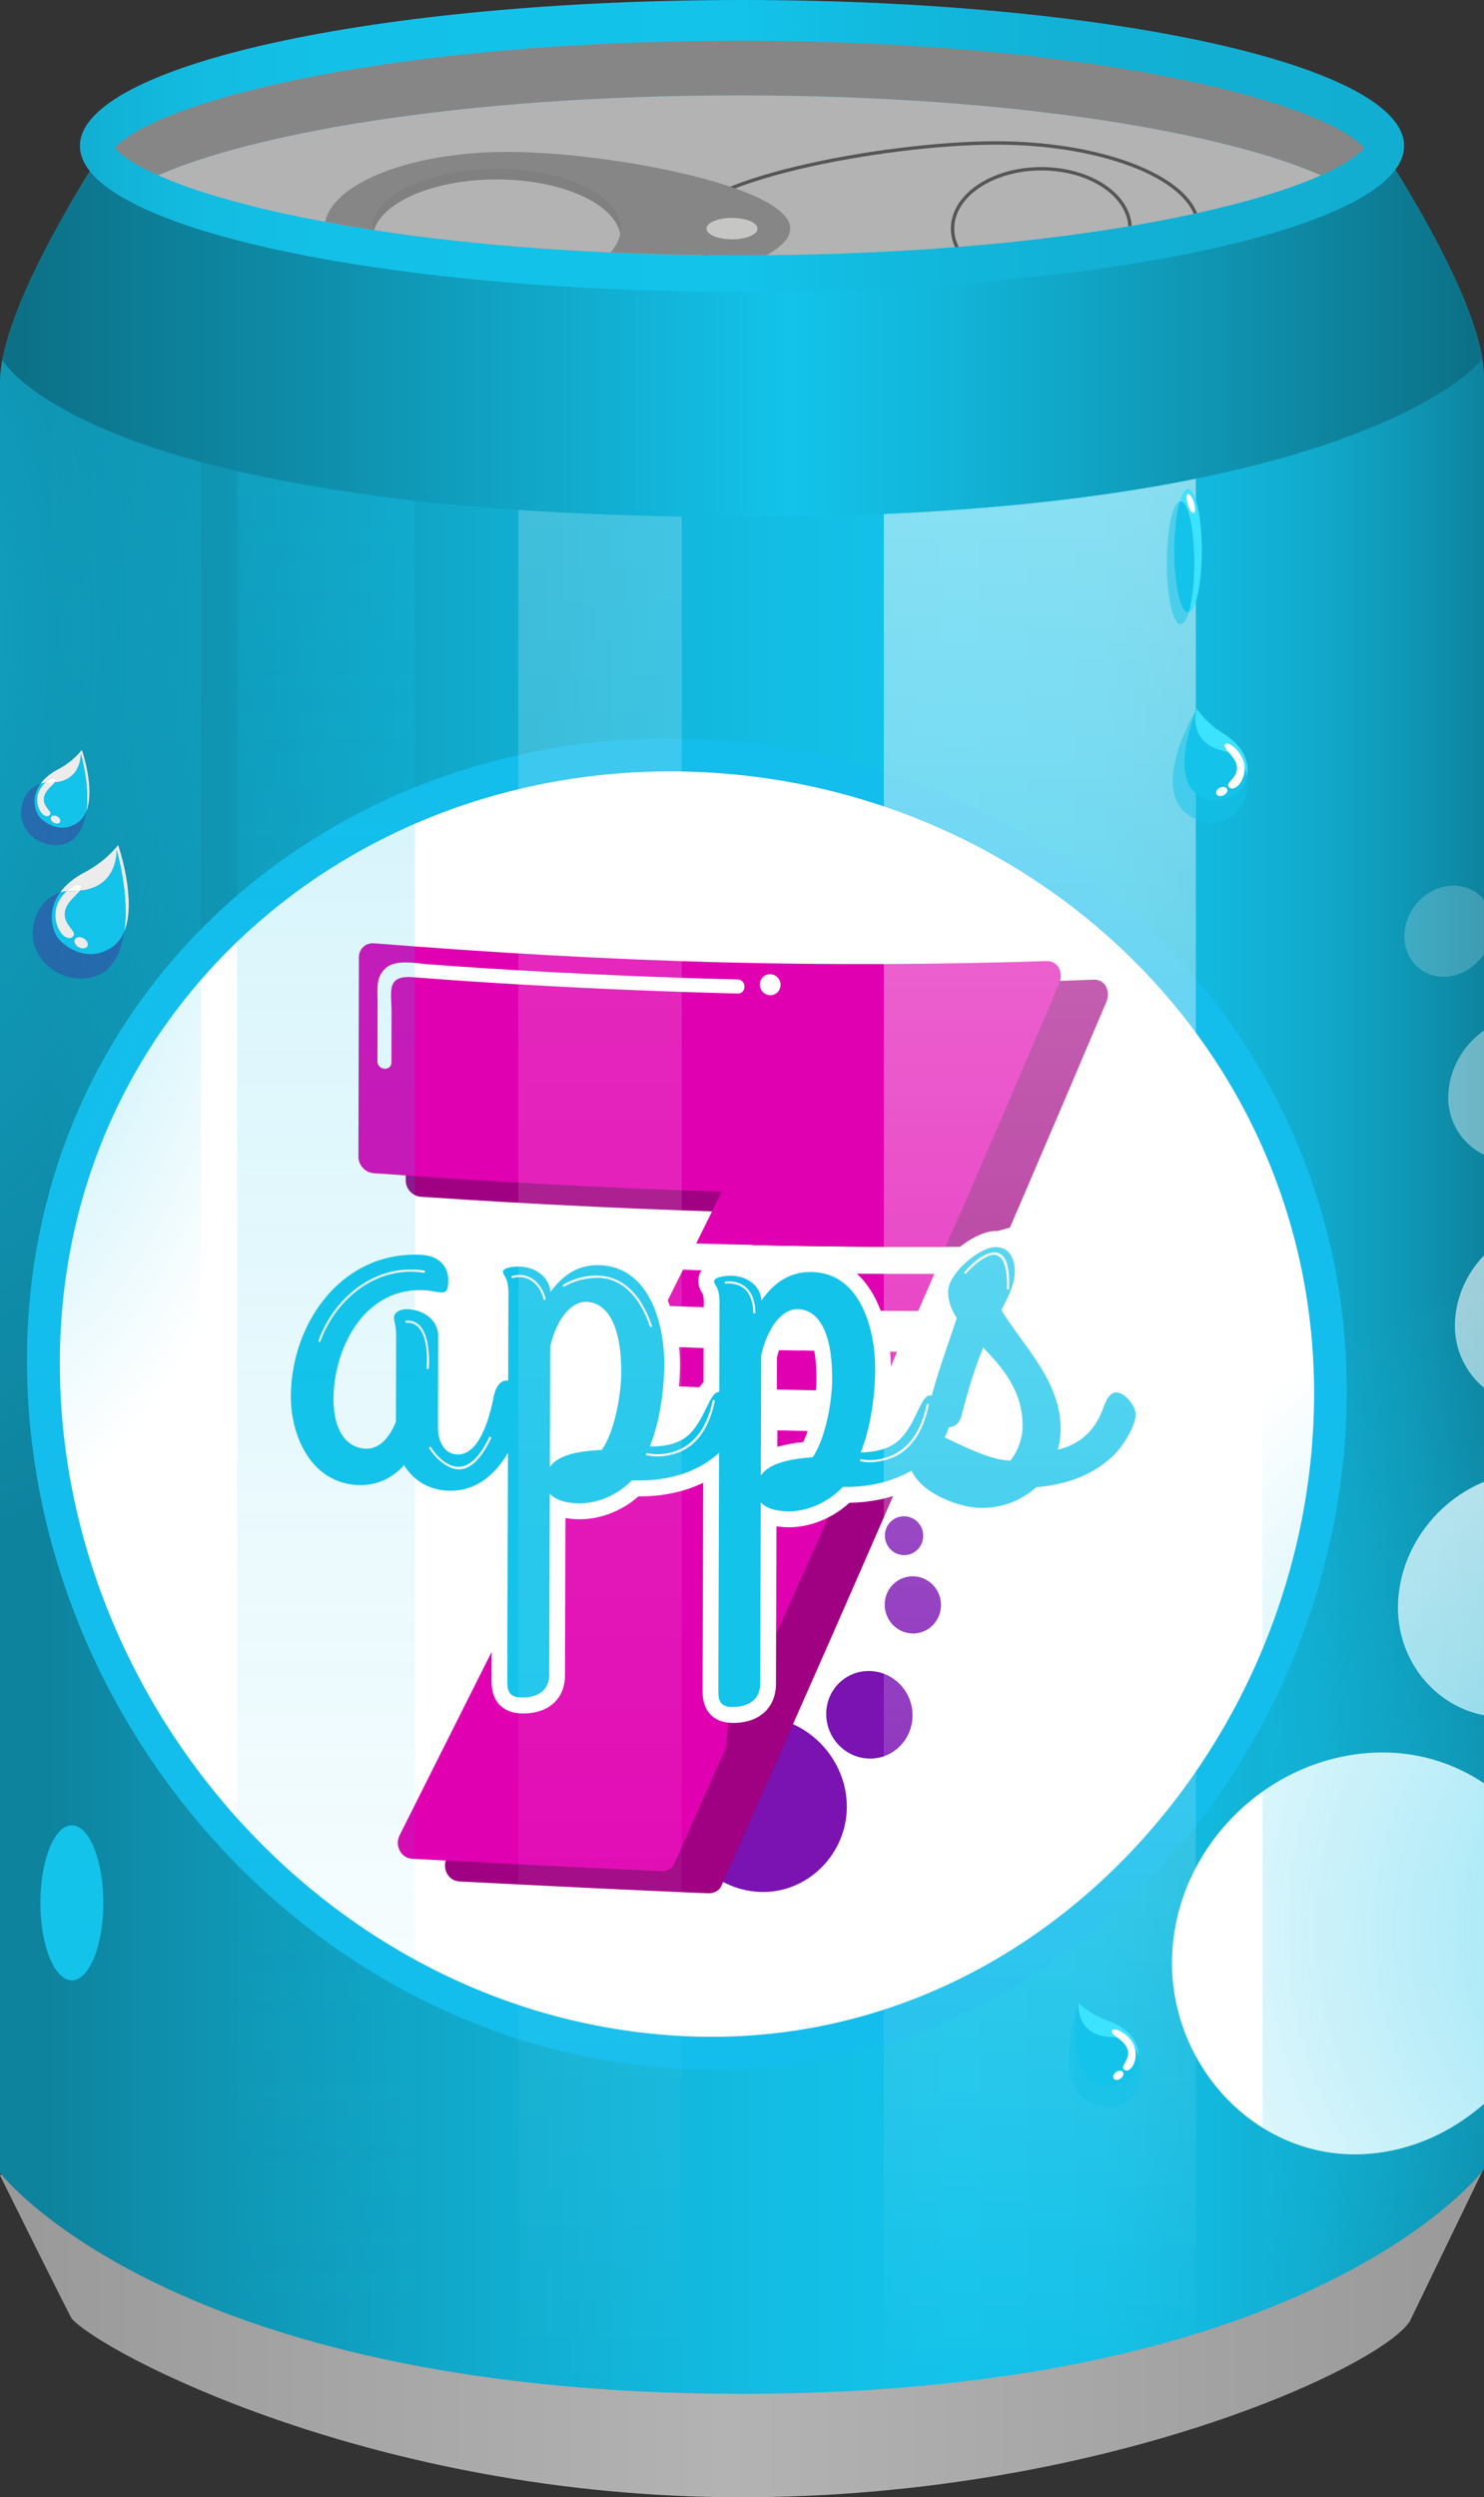 <?xml version="1.0" encoding="utf-8"?>
<!-- Generator: Adobe Illustrator 16.0.0, SVG Export Plug-In . SVG Version: 6.00 Build 0)  -->
<!DOCTYPE svg PUBLIC "-//W3C//DTD SVG 1.1//EN" "http://www.w3.org/Graphics/SVG/1.1/DTD/svg11.dtd">
<svg version="1.1" xmlns="http://www.w3.org/2000/svg" xmlns:xlink="http://www.w3.org/1999/xlink" x="0px" y="0px"
	 width="436.709px" height="734.62px" viewBox="0 0 436.709 734.62" enable-background="new 0 0 436.709 734.62"
	 xml:space="preserve">
<rect x="0" y="0" width="436.709" height="734.62" fill="#333333" stroke="none"/>
<g id="Capa_1">
	<g>
		<g>
			<linearGradient id="SVGID_1_" gradientUnits="userSpaceOnUse" x1="0" y1="671.074" x2="436.709" y2="671.074">
				<stop  offset="0" style="stop-color:#999999"/>
				<stop  offset="0.489" style="stop-color:#B3B3B3"/>
				<stop  offset="1" style="stop-color:#999999"/>
			</linearGradient>
			<path fill="url(#SVGID_1_)" d="M218.359,607.528C38.622,607.528,0,639.933,0,639.933s20.573,41.523,21.157,42.183
				c8.42,9.603,88.158,52.505,196.911,52.505c106.84,0,188.53-38.557,196.819-51.785l21.821-45.076
				C436.709,637.759,377.514,607.528,218.359,607.528z"/>
			<g>
				<defs>
					<path id="XMLID_3_" d="M30.865,43.37c0,0-30.865,46.263-30.865,68.888c0,136.398,0,526.93,0,526.93s49.784,65.02,218.354,65.02
						c169.229,0,218.354-66.076,218.354-66.076s0-390.643,0-527.322c0-23.35-33.038-71.69-33.038-71.69L30.865,43.37z"/>
				</defs>
				<linearGradient id="XMLID_2_" gradientUnits="userSpaceOnUse" x1="0" y1="371.664" x2="436.709" y2="371.664">
					<stop  offset="0.032" style="stop-color:#0E839E"/>
					<stop  offset="0.149" style="stop-color:#0F95B3"/>
					<stop  offset="0.35" style="stop-color:#11AED1"/>
					<stop  offset="0.522" style="stop-color:#13BDE3"/>
					<stop  offset="0.644" style="stop-color:#13C3EA"/>
					<stop  offset="0.74" style="stop-color:#13C0E7"/>
					<stop  offset="0.816" style="stop-color:#12B8DD"/>
					<stop  offset="0.886" style="stop-color:#11AACC"/>
					<stop  offset="0.952" style="stop-color:#0F96B4"/>
					<stop  offset="1" style="stop-color:#0E839E"/>
				</linearGradient>
				<use xlink:href="#XMLID_3_"  overflow="visible" fill="url(#XMLID_2_)"/>
				<clipPath id="XMLID_4_">
					<use xlink:href="#XMLID_3_"  overflow="visible"/>
				</clipPath>
				<g clip-path="url(#XMLID_4_)">
					<g>
						<g>
							<path fill="#FFFFFF" d="M391.517,410.127c-0.325,103.441-82.38,198.477-189.567,193.7
								C96.064,599.108,12.768,505.034,12.77,400.619c0.002-105.539,86.724-181.414,190.202-178.444
								C305.931,225.129,391.847,305.197,391.517,410.127z"/>
							<path fill="#13BDEC" d="M201.941,608.658C93.397,603.79,7.95,507.25,7.934,400.22
								C7.917,291.963,96.904,214.337,202.98,217.344c105.423,2.988,193.666,84.892,193.338,192.399
								C395.995,515.708,311.83,613.586,201.941,608.658z M202.964,227.004c-100.67-2.9-185.34,71.4-185.359,174.012
								C17.586,502.607,98.985,594.422,201.959,599c104.225,4.634,184.436-87.812,184.757-188.507
								C387.041,308.368,303.248,229.903,202.964,227.004z"/>
						</g>
						<g>
							<path fill="#FFFFFF" d="M459.881,568.857c-0.139,31.802-25.094,62.546-57.637,64.776
								c-31.81,2.181-57.423-25.192-57.358-56.267c0.065-31.83,25.883-59.156,57.5-61.668
								C433.727,513.209,460.018,537.365,459.881,568.857z"/>
							<path opacity="0.8" fill="#FFFFFF" d="M481.293,464.304c-0.209,19.591-15.444,38.126-35.114,40.57
								c-19.115,2.375-34.921-13.26-34.795-32.135c0.131-19.552,15.612-36.925,35.012-39.4
								C465.268,430.931,481.496,445.246,481.293,464.304z"/>
							<path opacity="0.6" fill="#FFFFFF" d="M479.809,383.011c-0.214,14.562-11.449,28.021-25.956,30.051
								c-13.976,1.954-25.868-9.386-25.707-23.31c0.168-14.523,11.493-27.443,25.88-29.476
								C467.895,358.317,480.015,369,479.809,383.011z"/>
							<path opacity="0.4" fill="#FFFFFF" d="M467.348,317.398c-0.185,11.629-9.12,22.223-20.663,23.823
								c-11.077,1.536-20.653-7.487-20.503-18.582c0.157-11.59,9.121-21.883,20.608-23.498
								C457.831,297.589,467.524,306.264,467.348,317.398z"/>
							<path opacity="0.2" fill="#FFFFFF" d="M439.291,272.386c-0.012,7.359-5.854,14.051-13.033,14.871
								c-7.181,0.82-12.98-4.531-12.97-11.876c0.011-7.343,5.828-13.915,13.009-14.749
								C433.477,259.798,439.303,265.029,439.291,272.386z"/>
						</g>
						<g>
							<path fill="#7B12B2" d="M249.207,531.508c-0.011,13.874-11.589,25.581-25.553,25.04
								c-14.045-0.544-25.418-12.778-25.419-26.777c-0.001-13.868,11.675-25.296,25.559-24.81
								C237.83,505.452,249.218,517.498,249.207,531.508z"/>
							<path fill="#7B12B2" d="M268.541,504.646c-0.02,7.123-5.725,12.82-12.737,12.679c-7.015-0.142-12.684-6.056-12.663-13.162
								c0.021-7.105,5.724-12.726,12.737-12.601C262.89,491.687,268.561,497.523,268.541,504.646z"/>
							<path fill="#7B12B2" d="M276.915,472.171c-0.014,4.65-3.732,8.398-8.308,8.351c-4.573-0.048-8.273-3.866-8.26-8.509
								c0.014-4.642,3.736-8.353,8.309-8.313C273.23,463.74,276.929,467.521,276.915,472.171z"/>
							<path fill="#7B12B2" d="M271.681,451.801c-0.01,3.163-2.541,5.708-5.653,5.678c-3.111-0.03-5.631-2.62-5.621-5.779
								c0.01-3.155,2.543-5.688,5.654-5.661C269.173,446.064,271.69,448.642,271.681,451.801z"/>
							<g>
								<path fill="#A00082" d="M232.083,451.9c-1.243-0.032-2.377-0.141-3.411-0.308c-9.354-0.951-14.03-1.451-23.387-2.492
									c-9.767-0.36-14.652-0.563-24.424-1.01c-6.526,13.04-13.062,26.076-19.603,39.109c-0.014,4.729-0.02,7.094-0.033,11.823
									c-0.02,7.077-4.647,11.642-11.979,12.112c-4.653,9.268-9.304,18.537-13.951,27.809c-1.277,2.546-2.554,5.095-3.831,7.643
									c-1.444,2.882,0.268,6.698,3.78,6.88c24.384,1.258,48.791,2.48,73.173,3.489c1.406,0.059,3.194-0.688,3.8-2.049
									c10.565-23.747,21.101-47.545,31.587-71.338c6.688-15.175,13.295-30.393,19.944-45.588
									c-6.579-0.059-9.868-0.104-16.446-0.218C244.084,438.958,235.345,451.984,232.083,451.9z"/>
								<path fill="#A00082" d="M123.8,352.047c34.079,2.313,68.25,3.93,102.438,4.805c-0.875,1.775-3.845,7.64-4.722,9.413
									c20.525,0.454,41.038,0.64,61.568,0.519c3.863-3.112,13.938-5.63,14.089-5.626c0.534-1.247,2.754-6.358,3.29-7.607
									c8.407-19.573,16.777-39.171,25.098-58.778c1.302-3.068-0.168-6.734-3.782-6.588c-32.141,1.298-64.525,1.708-96.636,1.126
									c-33.606-0.61-67.393-2.371-101.049-4.772c-0.044-0.003-0.086-0.007-0.129-0.011c-2.404-0.18-4.415,1.688-4.42,4.109
									c-0.044,19.553-0.092,39.106-0.142,58.66C119.397,349.717,121.4,351.884,123.8,352.047z"/>
							</g>
							<g>
								<path fill="#E000B1" d="M234.792,446.14c-1.242-0.03-7.769-0.752-8.802-0.919c0.862,11.717,1.729,23.433,2.595,35.149
									c0.456-1.031,0.912-2.068,1.37-3.101c4.866-10.96,9.825-21.899,14.68-32.876
									C241.415,445.583,238.054,446.218,234.792,446.14z"/>
								<path fill="#E000B1" d="M212.638,426.304c-9.152,4.985-18.387,12.39-29.038,13.571c-5.487,4.854-12.276,4.715-19.243,4.359
									c-0.563-0.028-0.667,4.959-1.186,4.9c-0.604,1.202-1.208,2.402-1.81,3.602c-7.852,15.634-15.706,31.267-23.562,46.898
									c-5.462,10.878-10.923,21.755-16.38,32.635c-1.279,2.55-2.556,5.1-3.833,7.649c-1.444,2.884,0.267,6.703,3.783,6.887
									c24.396,1.276,48.809,2.542,73.195,3.634c1.409,0.063,3.192-0.68,3.795-2.037c5.066-11.39,10.147-22.791,15.216-34.188
									C216.992,485.579,213.519,455.092,212.638,426.304z"/>
								<path fill="none" d="M205.498,380.123c-0.005,1.75-0.008,2.624-0.013,4.374c19.196,0.596,38.384,0.981,57.589,1.132
									c-1.223-4.257-2.957-7.919-5.162-10.908c-18.049-0.169-36.082-0.551-54.123-1.118c0.075,1.686,0.764,2.9,1.155,3.557
									C205.208,377.604,205.504,378.104,205.498,380.123z"/>
								<path fill="#E000B1" d="M197.911,400.621c-0.007,2.377-0.153,4.771-0.366,7.15c7.788,0.3,11.681,0.434,19.467,0.666
									c0.515-0.85,1.098-1.666,1.805-2.356c0.012-3.666,0.018-5.499,0.029-9.165c-8.422-0.238-12.634-0.379-21.06-0.699
									C197.872,397.646,197.916,399.113,197.911,400.621z"/>
								<path fill="#E000B1" d="M311.693,289.333c1.3-3.05-0.172-6.724-3.782-6.608c-32.144,1.029-64.524,1.178-96.618,0.341
									c-33.636-0.877-67.449-2.898-101.124-5.567c-0.044-0.004-0.088-0.008-0.13-0.012c-2.407-0.199-4.421,1.655-4.426,4.081
									c-0.041,19.583-0.085,39.167-0.13,58.751c-0.006,2.426,1.999,4.607,4.401,4.785c34.097,2.516,68.291,4.352,102.504,5.459
									c-1.84,3.716-5.663,11.504-7.505,15.211c24.442,0.753,48.87,1.118,73.324,1.047c2.14-4.931,6.264-14.054,8.4-19.003
									C295.014,328.35,303.383,308.841,311.693,289.333z"/>
								<path fill="#E000B1" d="M251.633,385.543c7.426,0.079,11.139,0.101,18.566,0.103c1.58-3.63,3.162-7.262,4.744-10.899
									c-9.492,0.032-18.983-0.012-28.475-0.133C248.676,377.613,250.411,381.283,251.633,385.543z"/>
								<path fill="#E000B1" d="M240.65,408.999c7.428,0.137,11.141,0.188,18.568,0.253c1.58-3.861,3.162-7.727,4.745-11.595
									c-9.491-0.049-18.982-0.171-28.472-0.36C237.697,400.514,239.431,404.444,240.65,408.999z"/>
								<path fill="#E000B1" d="M215.629,373.976c-5.851-0.168-8.775-0.262-14.628-0.471c-1.745,3.501-3.483,6.998-5.228,10.496
									c0.014,0.044,0.022,0.097,0.035,0.146c8.609,0.332,12.914,0.477,21.52,0.721
									C217.327,384.868,215.703,375.661,215.629,373.976z"/>
								<path fill="#E000B1" d="M214.858,397.343c-0.014,4.411-0.021,6.619-0.034,11.03c10.543,0.325,15.811,0.456,26.352,0.647
									c0.163-1.595,0.254-3.075,0.258-4.334c0.008-2.691-0.136-5.124-0.414-7.262c-10.407-0.18-15.609-0.306-26.018-0.62
									C214.953,396.986,214.903,397.159,214.858,397.343z"/>
								<path fill="#E000B1" d="M228.751,426.319c2.401-0.738,5.204-1.264,8.448-1.598c0.554-1.108,1.053-2.376,1.501-3.725
									c-3.973-0.081-5.96-0.123-9.933-0.223C228.761,422.993,228.758,424.101,228.751,426.319z"/>
							</g>
							<path fill="#FFFFFF" d="M115.188,312.533c0.012-4.944,0.023-9.889,0.034-14.835c0.013-5.793-1.714-10.831,6.119-10.236
								c10.225,0.775,20.473,1.493,30.691,2.086c21.641,1.258,43.398,2.18,65.066,2.726c2.635,0.066,2.644-4.077,0.009-4.142
								c-24.328-0.604-48.742-1.694-73.032-3.216c-5.95-0.373-11.922-0.795-17.888-1.236c-3.98-0.293-9.829-1.621-12.86,1.28
								c-2.8,2.681-2.205,6.12-2.213,9.887c-0.013,5.79-0.025,11.579-0.038,17.367C111.07,314.89,115.181,315.207,115.188,312.533
								L115.188,312.533z"/>
							<path fill="#FFFFFF" d="M229.693,289.722c-0.004,1.706-1.367,3.065-3.051,3.036c-1.683-0.03-3.045-1.437-3.041-3.142
								c0.004-1.705,1.374-3.061,3.057-3.032C228.342,286.612,229.697,288.017,229.693,289.722z"/>
							<path fill="#FFFFFF" d="M229.075,376.608c2.878-1.954,6.411-3.172,9.872-3.489c9.708-0.891,14.698,8.176,16.948,16.413
								c0.117,0.43,0.775,0.252,0.657-0.178c-2.191-7.989-6.576-16.389-15.672-16.961c-4.155-0.262-8.734,1.292-12.146,3.61
								C228.376,376.249,228.713,376.855,229.075,376.608L229.075,376.608z"/>
							<g>
								<path fill="#FFFFFF" d="M328.4,404.897c-5.356,0.18-7.454,5.937-8.143,7.912c-0.813,2.333-1.966,4.28-3.528,5.762
									c-0.461-11.169-5.468-17.806-10.745-24.828c-2.012-2.676-4.081-5.431-6.021-8.594c1.32-2.604,3.292-6.837,3.304-11.065
									c0.021-7.269-4.177-12.058-10.438-11.959c-6.44,0.102-18.436,9.297-18.461,17.905c-0.008,2.804,0.689,5.53,2.122,8.271
									c-0.356,1.05-0.719,2.105-1.081,3.163c-1.769,5.163-3.592,10.473-4.979,15.284c-2.229,1.396-3.46,4.049-4.439,6.095
									c-2.014,4.206-3.316,6.819-5.909,8.271c1.325-5.517,2.02-11.776,2.091-17.741c0.173-14.412-5.865-33.666-23.324-33.88
									c-5.165-0.063-9.808,1.589-13.808,4.998c-2.411-2.316-5.83-3.774-9.696-3.885c-6.058-0.173-9.829,2.179-9.841,6.178
									c-0.005,1.704,0.712,2.9,1.093,3.544c0.242,0.41,0.518,0.872,0.512,2.732c-0.029,9.424-0.043,14.138-0.072,23.561
									c-1.411,1.364-2.315,3.277-3.109,4.906c-2.011,4.123-3.321,6.69-5.913,8.059c1.325-5.455,2.024-11.664,2.093-17.606
									c0.169-14.584-5.919-33.707-23.342-34.473c-5.178-0.228-9.821,1.287-13.824,4.576c-2.416-2.382-5.843-3.938-9.715-4.158
									c-6.068-0.344-9.846,1.907-9.857,5.906c-0.005,1.703,0.708,2.919,1.091,3.573c0.243,0.416,0.521,0.887,0.515,2.747
									c-0.025,8.973-0.039,13.46-0.064,22.432c-1.854,1.199-3.431,3.442-4.149,7.015c-2.725,13.552-6.23,13.58-6.373,13.571
									c-0.074-0.005-0.112-0.018-0.12-0.008c-0.229-0.191-0.757-1.266-0.753-2.895c0.03-10.817,0.045-16.228,0.075-27.045
									c0.009-3.19-1.261-6.094-3.406-8.326c2.547,0.043,6.358-1.065,6.378-8.039c0.019-6.702-5.071-11.894-12.096-12.364
									c-26.197-1.755-43.397,21.451-43.53,45.82c-0.079,14.384,7.99,30.182,23.97,31.219c5.023,0.326,9.666-0.98,13.653-3.806
									c3.427,3.229,7.896,5.159,12.848,5.454c4.924,0.293,9.433-0.937,13.395-3.605c-0.053,18.298-0.106,36.597-0.155,54.895
									c-0.022,8.22,5.829,9.42,8.345,9.552c8.042,0.42,13.25-3.989,13.271-11.207c0.046-15.421,0.091-30.842,0.137-46.263
									c0.953,0.176,2,0.298,3.149,0.354c6.428,0.317,13.283-2.228,18.344-6.713c7.076,0.052,13.572-1.332,19.05-4.001
									c-0.065,20.401-0.123,40.803-0.187,61.204c-0.024,8.222,5.822,9.331,8.337,9.422c8.031,0.289,13.233-4.229,13.255-11.462
									c0.046-15.452,0.09-30.905,0.14-46.357c0.953,0.153,1.999,0.253,3.146,0.282c6.419,0.165,13.273-2.561,18.332-7.196
									c6.144-0.11,11.746-1.267,16.73-3.444c0.413,0.48,0.853,0.955,1.318,1.41c4.159,4.061,13.162,8.276,21,8.244
									c6.615-0.027,12.711-2.184,17.73-6.242c9.134-0.982,16.694-4.075,22.909-9.43c4.427-3.814,9.19-11.538,9.205-16.739
									C338.871,411.39,334.188,404.703,328.4,404.897z M234.734,389.8c3.439,0.068,5.559,6.165,5.528,15.928
									c-0.015,4.894-1.376,13.401-3.909,18.477c-2.994,0.31-5.578,0.795-7.792,1.478c0.033-10.555,0.049-15.832,0.081-26.388
									C230.165,393.044,233.126,389.768,234.734,389.8z M296.3,419.601c-0.005,1.819-0.539,3.623-1.248,5.07
									c-2.716-0.564-6.172-1.963-9.369-3.408c0.776-1.023,1.367-2.261,1.734-3.649c1.279-4.836,2.382-8.675,3.557-12.24
									C294.093,409.429,296.316,413.906,296.3,419.601z M172.647,387.638c3.444,0.167,5.564,6.311,5.535,16.045
									c-0.015,4.88-1.375,13.326-3.912,18.322c-2.996,0.23-5.584,0.647-7.801,1.273c0.032-10.534,0.047-15.8,0.079-26.334
									C168.069,390.747,171.039,387.56,172.647,387.638z M111.868,416.968c-0.822,1.813-2.427,4.623-4.473,4.486
									c-4.173-0.278-4.609-6.45-4.603-9.092c0.028-11.582,3.81-18.969,8.686-23.253c0.043,0.225,0.089,0.436,0.131,0.63
									c0.156,0.718,0.324,1.463,0.321,2.877C111.906,402.355,111.893,407.229,111.868,416.968z"/>
								<path fill="#13C3EA" d="M328.387,409.631c-1.462,0.048-2.646,1.433-3.746,4.592c-1.837,5.277-5.713,10.44-13.344,12.242
									c0.493-1.826,0.825-3.985,0.829-5.965c0.026-14.099-10.464-23.862-17.414-35.038c0.164-0.994,3.906-6.499,3.92-11.287
									c0.013-4.457-1.923-7.388-5.814-7.329c-4.378,0.066-13.799,7.562-13.815,13.164c-0.008,2.8,0.955,5.269,2.567,7.729
									c-2.6,7.737-5.58,15.97-7.371,22.78c-0.104-0.013-0.206-0.031-0.312-0.031c-1.457-0.001-2.262,1.347-3.74,4.44
									c-3.68,7.697-6.197,12.008-16.892,12.355c2.447-5.883,4.167-14.837,4.287-23.949c0.154-11.701-4.029-28.889-18.71-29.149
									c-6.798-0.12-11.354,3.556-14.771,8.389c-0.151-3.776-3.544-7.136-8.731-7.285c-2.267-0.065-5.186,0.5-5.189,1.647
									c-0.004,1.146,1.615,1.524,1.601,6.276c-0.032,10.493-0.047,15.737-0.08,26.23c-1.357,0.056-2.159,1.37-3.581,4.287
									c-3.679,7.546-6.195,11.762-16.896,11.807c2.449-5.792,4.173-14.655,4.29-23.734c0.152-11.86-4.112-28.901-18.724-29.618
									c-6.796-0.334-11.369,3.207-14.792,7.938c-0.15-3.775-3.549-7.223-8.745-7.517c-2.273-0.129-5.198,0.354-5.202,1.502
									c-0.003,1.146,1.621,1.566,1.607,6.315c-0.03,10.294-0.046,15.44-0.076,25.734c-0.109-0.017-0.215-0.036-0.323-0.042
									c-1.624-0.092-3.233,1.313-3.911,4.688c-1.424,7.083-4.436,17.44-10.934,17.051c-3.9-0.233-5.515-4.267-5.505-7.873
									c0.03-10.821,0.045-16.231,0.074-27.053c0.011-3.934-3.393-7.432-8.762-7.793c-2.277-0.153-4.231,0.86-4.235,2.502
									c-0.003,1.149,0.645,2.181,0.637,5.301c-0.026,10.109-0.039,15.16-0.065,25.27c-1.801,4.479-4.741,8.231-9.133,7.94
									c-5.694-0.377-9.163-5.657-9.244-14.109c-0.148-15.552,9.224-33.574,26.937-32.482c1.621,0.1,3.252,0.541,4.713,0.636
									c1.625,0.105,2.118-0.849,2.125-3.633c0.012-4.263-3.074-7.088-7.463-7.381c-23.542-1.573-38.737,19.755-38.858,41.471
									c-0.065,11.781,5.921,25.344,19.321,26.184c6.168,0.387,10.746-2.265,14.007-5.831c2.43,4.092,6.809,7.152,12.496,7.493
									c8.495,0.509,14.233-4.623,18.061-11.109c-0.064,22.444-0.13,44.888-0.193,67.332c-0.007,2.459,0.475,4.451,3.718,4.621
									c3.246,0.17,8.602-0.704,8.619-6.759c0.05-17.732,0.104-35.466,0.157-53.198c1.294,1.539,3.885,2.651,7.781,2.844
									c5.677,0.28,12.009-2.208,16.399-6.765c12.051,0.527,20.516-3.317,25.645-8.118c-0.077,23.409-0.148,46.817-0.216,70.227
									c-0.007,2.461,0.475,4.444,3.718,4.561c3.238,0.115,8.59-0.857,8.607-6.922c0.051-17.762,0.106-35.523,0.16-53.285
									c1.293,1.512,3.883,2.571,7.771,2.67c5.672,0.144,11.998-2.511,16.389-7.201c8.454,0.144,15.137-1.85,20.147-4.766
									c0.698,1.338,1.673,2.703,3.034,4.033c3.217,3.143,10.998,6.951,17.81,6.92c6.647-0.03,12.006-2.567,15.912-6.096
									c10.061-0.811,16.776-4.128,21.77-8.423c3.739-3.217,7.493-9.688,7.503-13.003
									C334.218,413.735,331.146,409.54,328.387,409.631z M177.071,426.547c-7.462,0.304-12.983,1.656-15.268,4.976
									c0.038-11.785,0.07-23.571,0.105-35.356c1.809-7.928,6.048-13.434,10.752-13.205c5.516,0.268,10.202,5.873,10.156,20.933
									C182.799,409.951,180.98,421,177.071,426.547z M239.151,428.685c-7.455,0.501-12.973,1.992-15.252,5.371
									c0.041-11.805,0.073-23.61,0.111-35.415c1.808-7.988,6.036-13.622,10.737-13.53c5.509,0.108,10.191,5.588,10.145,20.695
									C244.874,411.883,243.06,423.02,239.151,428.685z M297.338,429.655c-5.317,0.059-13.461-3.995-19.363-6.822
									c0.533-1.006,0.945-2.006,1.228-2.961c1.622-0.061,3.106-1.065,3.741-3.465c2.089-7.895,3.771-13.537,6.385-19.995
									c5.656,5.885,11.638,12.726,11.607,23.128C300.924,423.668,299.128,427.492,297.338,429.655z"/>
								<path fill="#FFFFFF" d="M124.771,373.76c-14.16-2.231-26.407,7.786-31.054,20.582c-0.138,0.38,0.474,0.589,0.609,0.214
									c4.575-12.63,16.659-22.319,30.442-20.156C125.171,374.462,125.172,373.827,124.771,373.76L124.771,373.76z"/>
								<path fill="#FFFFFF" d="M119.583,389.126c6.231-0.402,6.256,9.564,5.973,13.308c-0.031,0.407,0.6,0.443,0.628,0.039
									c0.286-4.038,0.074-14.417-6.6-13.984C119.184,388.515,119.178,389.153,119.583,389.126L119.583,389.126z"/>
								<path fill="#FFFFFF" d="M150.904,375.959c4.433-1.263,7.975,1.849,9.043,6.184c0.1,0.404,0.708,0.267,0.609-0.136
									c-1.15-4.655-5.033-8.029-9.817-6.668C150.353,375.449,150.516,376.07,150.904,375.959L150.904,375.959z"/>
								<path fill="#FFFFFF" d="M126.35,426.084c1.487,2.396,3.683,4.548,6.265,5.632c5.856,2.459,9.872-4.388,11.873-8.562
									c0.172-0.358-0.371-0.715-0.545-0.354c-2.208,4.581-6.213,11.103-12.275,7.777c-1.912-1.05-3.619-2.918-4.772-4.779
									C126.676,425.442,126.127,425.725,126.35,426.084L126.35,426.084z"/>
								<path fill="#FFFFFF" d="M166.054,378.473c2.711-1.604,6.005-2.46,9.184-2.577c8.462-0.313,13.502,6.854,15.991,14.245
									c0.131,0.39,0.739,0.251,0.606-0.144c-2.462-7.274-7.025-14.036-15.163-14.709c-3.712-0.307-7.796,0.767-10.934,2.621
									C165.395,378.112,165.709,378.677,166.054,378.473L166.054,378.473z"/>
								<path fill="#FFFFFF" d="M213.668,377.613c1.173-0.171,2.441,0.046,3.559,0.442c3.348,1.187,4.371,4.8,4.454,8.011
									c0.011,0.408,0.641,0.424,0.63,0.015c-0.086-3.299-1.056-6.711-4.197-8.326c-1.375-0.708-3.102-0.979-4.61-0.762
									C213.104,377.051,213.271,377.671,213.668,377.613L213.668,377.613z"/>
								<path fill="#FFFFFF" d="M284.295,374.616c1.57-1.785,3.421-3.42,5.469-4.611c6.211-3.614,6.719,4.767,6.561,9.06
									c-0.016,0.412,0.615,0.4,0.63-0.011c0.128-3.666,0.167-11.88-5.538-10.448c-2.91,0.73-5.615,3.348-7.563,5.563
									C283.58,374.479,284.022,374.927,284.295,374.616L284.295,374.616z"/>
								<path fill="#FFFFFF" d="M190.34,428.103c2.987,0.667,6.24,0.263,9.039-0.73c6.451-2.29,9.637-8.689,10.955-15.127
									c0.081-0.396-0.524-0.586-0.607-0.188c-1.388,6.679-4.673,12.835-11.4,14.994c-2.403,0.771-5.291,1.003-7.818,0.442
									C190.11,427.406,189.938,428.013,190.34,428.103L190.34,428.103z"/>
								<path fill="#FFFFFF" d="M253.303,429.897c2.987,0.584,6.245,0.083,9.042-0.998c6.448-2.492,9.635-9.02,10.952-15.53
									c0.081-0.401-0.525-0.572-0.607-0.169c-1.37,6.778-4.673,13.042-11.398,15.409c-2.403,0.846-5.291,1.164-7.816,0.672
									C253.079,429.204,252.905,429.819,253.303,429.897L253.303,429.897z"/>
							</g>
						</g>
					</g>
				</g>
				<linearGradient id="SVGID_2_" gradientUnits="userSpaceOnUse" x1="305.998" y1="702.749" x2="305.998" y2="140.8">
					<stop  offset="0" style="stop-color:#FFFFFF;stop-opacity:0"/>
					<stop  offset="0.853" style="stop-color:#FFFFFF;stop-opacity:0.853"/>
					<stop  offset="1" style="stop-color:#FFFFFF"/>
				</linearGradient>
				<path opacity="0.5" clip-path="url(#XMLID_4_)" fill="url(#SVGID_2_)" d="M351.91,686.532V140.799
					c-23.848,4.839-53.988,8.712-91.825,10.382v551.567C297.529,700.088,327.771,693.986,351.91,686.532z"/>
				<g opacity="0.5" clip-path="url(#XMLID_4_)">
					
						<radialGradient id="SVGID_3_" cx="-30.438" cy="185.714" r="134.386" gradientTransform="matrix(1 0 0 2.054 0 -195.744)" gradientUnits="userSpaceOnUse">
						<stop  offset="0" style="stop-color:#13C3EA"/>
						<stop  offset="1" style="stop-color:#13C3EA;stop-opacity:0"/>
					</radialGradient>
					<path fill="url(#SVGID_3_)" d="M59.125,135.875c-43.777-11.866-56.388-26.484-58.4-30.035C0.302,108.113,0,110.296,0,112.258
						c0,136.398,0,526.93,0,526.93s15.664,20.438,59.125,38.399V135.875z"/>
					<radialGradient id="SVGID_4_" cx="503.126" cy="567.624" r="204.29" gradientUnits="userSpaceOnUse">
						<stop  offset="0" style="stop-color:#13C3EA"/>
						<stop  offset="0.993" style="stop-color:#13C3EA;stop-opacity:0.007"/>
						<stop  offset="1" style="stop-color:#13C3EA;stop-opacity:0"/>
					</radialGradient>
					<path fill="url(#SVGID_4_)" d="M436.216,105.558c-1.876,2.731-17.313,18.32-64.673,30.714V679.69
						c48.199-18.803,65.166-41.559,65.166-41.559s0-390.643,0-527.322C436.709,109.18,436.513,107.409,436.216,105.558z"/>
				</g>
			</g>
			<g>
				<linearGradient id="SVGID_5_" gradientUnits="userSpaceOnUse" x1="0.684" y1="97.728" x2="436.231" y2="97.728">
					<stop  offset="0" style="stop-color:#0C6F85"/>
					<stop  offset="0.195" style="stop-color:#0E8BA7"/>
					<stop  offset="0.531" style="stop-color:#13C3EA"/>
					<stop  offset="0.631" style="stop-color:#12B6DA"/>
					<stop  offset="0.826" style="stop-color:#0F93B0"/>
					<stop  offset="1" style="stop-color:#0C6F85"/>
				</linearGradient>
				<path fill="url(#SVGID_5_)" d="M218.354,152.087c172.539,0,214.772-41.987,217.877-46.549
					c-3.154-19.376-21.475-49.336-29.16-61.257l-1.228-0.911H30.865c0,0-25.664,38.471-30.181,62.404
					C4.004,111.78,39.406,152.087,218.354,152.087z"/>
			</g>
			<linearGradient id="SVGID_6_" gradientUnits="userSpaceOnUse" x1="23.521" y1="42.92" x2="413.188" y2="42.92">
				<stop  offset="0" style="stop-color:#12AED1"/>
				<stop  offset="0.02" style="stop-color:#12B2D6"/>
				<stop  offset="0.096" style="stop-color:#13BCE1"/>
				<stop  offset="0.203" style="stop-color:#13C1E8"/>
				<stop  offset="0.5" style="stop-color:#13C3EA"/>
				<stop  offset="0.619" style="stop-color:#12B8DD"/>
				<stop  offset="0.779" style="stop-color:#12B0D4"/>
				<stop  offset="1" style="stop-color:#12AED1"/>
			</linearGradient>
			<path fill="url(#SVGID_6_)" d="M413.188,42.917c0,23.702-87.232,42.922-194.833,42.922c-107.6,0-194.833-19.22-194.833-42.922
				C23.521,19.22,110.754,0,218.354,0C325.955,0,413.188,19.22,413.188,42.917z"/>
			<path fill="#868686" d="M388.721,51.584c6.152-2.731,10.463-5.463,12.777-8.043c-12.284-13.662-80.091-31.564-183.873-31.564
				c-103.777,0-171.584,17.902-183.873,31.564c2.324,2.581,6.63,5.312,12.782,8.043c26.408-11.735,86.916-23.516,171.091-23.516
				C301.81,28.068,362.313,39.849,388.721,51.584z"/>
			<path fill="#B3B3B3" d="M388.721,51.584c-26.408-11.735-86.911-23.516-171.096-23.516c-84.175,0-144.683,11.781-171.091,23.516
				C72.942,63.33,133.45,75.105,217.625,75.105C301.81,75.105,362.313,63.33,388.721,51.584z"/>
			<path fill="#13C3EA" d="M30.402,559.757c0,12.605-4.145,22.807-9.255,22.807c-5.121,0-9.266-10.201-9.266-22.807
				c0-12.596,4.145-22.807,9.266-22.807C26.258,536.95,30.402,547.161,30.402,559.757z"/>
			<g>
				<defs>
					<path id="SVGID_7_" d="M388.721,51.584c-26.408-11.735-86.911-23.516-171.096-23.516c-84.175,0-144.683,11.781-171.091,23.516
						C72.942,63.33,133.45,75.105,217.625,75.105C301.81,75.105,362.313,63.33,388.721,51.584z"/>
				</defs>
				<clipPath id="SVGID_8_">
					<use xlink:href="#SVGID_7_"  overflow="visible"/>
				</clipPath>
				<g clip-path="url(#SVGID_8_)">
					<path fill="none" stroke="#565656" stroke-miterlimit="10" d="M293.107,91.997c-32.877,0-92.122-11.177-92.122-24.975
						c0-13.788,59.245-24.97,92.122-24.97c32.878,0,59.527,11.182,59.527,24.97C352.635,80.82,325.985,91.997,293.107,91.997z"/>
					<path fill="#868686" d="M149.295,44.678c29.713,0,83.269,10.106,83.269,22.576c0,12.465-53.556,22.575-83.269,22.575
						c-29.718,0-53.813-10.11-53.813-22.575C95.482,54.784,119.577,44.678,149.295,44.678z"/>
					<g>
						<path fill="#808080" d="M146.137,52.792c19.074,0,34.718,7.047,36.368,16.036c0.101-0.523,0.171-1.046,0.171-1.574
							c0-9.729-16.358-17.611-36.539-17.611c-20.181,0-36.54,7.882-36.54,17.611c0,0.528,0.071,1.051,0.171,1.574
							C111.423,59.839,127.062,52.792,146.137,52.792z"/>
						<path fill="#B3B3B3" d="M146.137,84.859c19.074,0,34.718-7.047,36.368-16.031c-1.65-8.989-17.293-16.036-36.368-16.036
							c-19.075,0-34.713,7.047-36.368,16.036C111.423,77.812,127.062,84.859,146.137,84.859z"/>
					</g>
					<path fill="none" stroke="#565656" stroke-miterlimit="10" d="M306.448,49.643c14.426,0,26.116,7.882,26.116,17.611
						c0,9.723-11.69,17.605-26.116,17.605c-14.427,0-26.127-7.882-26.127-17.605C280.321,57.525,292.021,49.643,306.448,49.643z"/>
					<path fill="#C6C6C5" d="M215.412,64.1c4.145,0,7.515,1.408,7.515,3.154c0,1.74-3.37,3.149-7.515,3.149
						c-4.155,0-7.516-1.409-7.516-3.149C207.896,65.508,211.257,64.1,215.412,64.1z"/>
				</g>
			</g>
			<g>
				<g>
					<path opacity="0.5" fill="#13C3EA" d="M365.652,231.624c-1.423,2.128-7.882,6.509-13.808,1.73
						c-7.655-6.172,0.327-24.869,0.327-24.869s-15.281,25.105-0.921,32.173c9.11,4.482,15.03-2.757,15.645-7.928
						c0.12-0.996,0.286-2.59,0.05-4.306C366.684,229.692,366.206,230.794,365.652,231.624z"/>
					<path fill="#3BE3FF" d="M359.868,220.895c0.689,0.171,1.308,0.382,1.876,0.624c-0.9-1.021-1.645-1.826-1.298-2.46
						c0.8-1.499,5.201,2.148,5.75,5.85c0.05,0.342,0.07,0.679,0.08,1.011c0.348,0.83,0.554,1.68,0.669,2.505
						c0.739-3.622-0.393-8.632-7.188-12.817c-4.985-3.068-7.586-7.123-7.586-7.123S349.018,218.204,359.868,220.895z"/>
					<path fill="#13C3EA" d="M351.845,233.354c5.926,4.778,12.385,0.397,13.808-1.73c0.554-0.83,1.031-1.932,1.293-3.199
						c-0.115-0.825-0.321-1.675-0.669-2.505c0.08,4.094-3.018,7.027-4.486,5.749c-1.59-1.378,2.328-2.5,2.213-5.83
						c-0.061-1.766-1.253-3.179-2.259-4.321c-0.568-0.242-1.187-0.453-1.876-0.624c-10.851-2.691-7.696-12.409-7.696-12.409
						S344.189,227.183,351.845,233.354z"/>
					<path fill="#FFFFFF" d="M366.196,224.909c-0.549-3.702-4.95-7.349-5.75-5.85c-0.347,0.634,0.397,1.438,1.298,2.46
						c2.444,1.036,3.803,2.666,4.532,4.401C366.267,225.588,366.246,225.251,366.196,224.909z"/>
					<path fill="#FFFFFF" d="M361.744,221.519c1.006,1.142,2.198,2.555,2.259,4.321c0.115,3.33-3.803,4.452-2.213,5.83
						c1.469,1.278,4.566-1.655,4.486-5.749C365.547,224.185,364.188,222.555,361.744,221.519z"/>
				</g>
				<path fill="#FFFFFF" d="M361.11,232.102c0.287,0.619-0.186,1.449-1.051,1.856c-0.871,0.402-1.812,0.231-2.098-0.382
					c-0.287-0.619,0.181-1.449,1.056-1.851C359.888,231.317,360.823,231.483,361.11,232.102z"/>
			</g>
			<g>
				<g>
					<path opacity="0.5" fill="#13C3EA" d="M334.557,608.142c-0.905,2.273-6.071,7.646-12.556,4.356
						c-8.38-4.245-4.638-23.29-4.638-23.29s-9.291,26.484,5.533,30.231c9.401,2.384,13.496-5.559,13.043-10.513
						c-0.085-0.946-0.246-2.475-0.81-4.029C335.14,606.135,334.908,607.257,334.557,608.142z"/>
					<path fill="#3BE3FF" d="M327.021,599.269c0.679,0.02,1.298,0.101,1.876,0.211c-1.041-0.774-1.896-1.378-1.7-2.042
						c0.452-1.55,5.286,0.976,6.534,4.326c0.115,0.312,0.201,0.624,0.271,0.931c0.493,0.704,0.86,1.453,1.127,2.203
						c-0.035-3.526-2.078-7.983-9.266-10.538c-5.262-1.876-8.501-5.151-8.501-5.151S316.347,598.906,327.021,599.269z"/>
					<path fill="#13C3EA" d="M322.001,612.498c6.484,3.29,11.65-2.083,12.556-4.356c0.352-0.885,0.583-2.007,0.573-3.244
						c-0.267-0.75-0.634-1.499-1.127-2.203c0.896,3.803-1.418,7.158-3.048,6.262c-1.761-0.976,1.685-2.807,0.915-5.895
						c-0.407-1.63-1.806-2.711-2.973-3.582c-0.578-0.11-1.197-0.191-1.876-0.211c-10.675-0.362-9.658-10.061-9.658-10.061
						S313.621,608.253,322.001,612.498z"/>
					<path fill="#FFFFFF" d="M333.731,601.764c-1.248-3.351-6.082-5.876-6.534-4.326c-0.196,0.664,0.659,1.268,1.7,2.042
						c2.49,0.483,4.079,1.73,5.105,3.215C333.933,602.388,333.847,602.075,333.731,601.764z"/>
					<path fill="#FFFFFF" d="M328.897,599.479c1.167,0.871,2.565,1.952,2.973,3.582c0.77,3.088-2.676,4.919-0.915,5.895
						c1.63,0.896,3.943-2.459,3.048-6.262C332.977,601.21,331.388,599.963,328.897,599.479z"/>
				</g>
				<path fill="#FFFFFF" d="M330.411,609.489c0.388,0.523,0.116,1.389-0.618,1.942s-1.646,0.578-2.037,0.061
					c-0.388-0.519-0.111-1.389,0.618-1.942C329.108,609.002,330.019,608.977,330.411,609.489z"/>
			</g>
			<g>
				<path opacity="0.3" fill="#58069A" d="M22.893,241.951c-5.357,3.737-10.634-0.397-11.726-2.304
					c-0.422-0.745-0.77-1.715-0.916-2.822c-0.247-1.861,0.106-4.104,1.69-6.283c-4.94,1.725-5.634,6.494-5.75,7.953
					c-0.423,5.377,4.618,10.694,11.227,10.04c5.211-0.513,7.279-5.13,7.968-9.864C24.854,239.999,24.054,241.141,22.893,241.951z"/>
				<path fill="#ECECEC" d="M24.09,220.618c0,0-2.465,3.325-6.917,5.659c-2.479,1.293-4.145,2.762-5.231,4.266
					c0.317-0.085,0.649-0.156,1.006-0.206c0.105-0.02,0.211-0.025,0.317-0.036c1.308-1.252,2.762-1.876,3.108-1.111
					c0.136,0.302,0.005,0.624-0.271,0.981c8.079-0.709,7.671-8.537,7.671-8.537s2.742,9.326,1.615,17.038
					C28.059,232.057,24.09,220.618,24.09,220.618z"/>
				<path fill="#13C3EA" d="M23.772,221.634c0,0,0.408,7.827-7.671,8.537c-0.241,0.317-0.593,0.664-0.986,1.051
					c-0.925,0.916-2.037,2.057-2.198,3.562c-0.292,2.852,3.003,4.044,1.56,5.13c-1.333,1.006-3.818-1.69-3.506-5.191
					c0.025-0.282,0.061-0.568,0.131-0.865c0.292-1.338,1.188-2.626,2.163-3.557c-0.105,0.01-0.211,0.016-0.317,0.036
					c-0.357,0.05-0.689,0.121-1.006,0.206c-1.584,2.178-1.937,4.421-1.69,6.283c0.146,1.106,0.493,2.077,0.916,2.822
					c1.092,1.907,6.368,6.042,11.726,2.304c1.162-0.81,1.961-1.952,2.495-3.28C26.514,230.96,23.772,221.634,23.772,221.634z"/>
				<path fill="#FFFDF6" d="M16.102,230.17c0.277-0.357,0.408-0.679,0.271-0.981c-0.347-0.765-1.801-0.141-3.108,1.111
					c0.433-0.05,0.885-0.08,1.378-0.07C15.161,230.235,15.639,230.21,16.102,230.17z"/>
				<path fill="#ECECEC" d="M11.102,233.857c-0.07,0.297-0.105,0.583-0.131,0.865c-0.312,3.501,2.173,6.197,3.506,5.191
					c1.443-1.086-1.851-2.279-1.56-5.13c0.161-1.504,1.273-2.646,2.198-3.562c0.393-0.388,0.745-0.734,0.986-1.051
					c-0.463,0.04-0.94,0.065-1.458,0.06c-0.493-0.01-0.946,0.021-1.378,0.07C12.289,231.231,11.394,232.52,11.102,233.857z"/>
				<path fill="#EC694A" d="M17.601,241.594c-0.206,0.538-0.961,0.745-1.685,0.463c-0.729-0.277-1.152-0.936-0.94-1.474
					c0.201-0.538,0.96-0.744,1.68-0.468C17.384,240.396,17.812,241.061,17.601,241.594z"/>
				<path fill="#ECECEC" d="M15.035,240.376c-0.287,0.503,0.07,1.248,0.79,1.64c0.724,0.403,1.534,0.312,1.821-0.196
					c0.282-0.508-0.076-1.253-0.795-1.65C16.132,239.773,15.317,239.863,15.035,240.376z"/>
			</g>
			<g>
				<path opacity="0.3" fill="#58069A" d="M33.083,278.535c-7.52,5.251-14.924-0.553-16.458-3.229
					c-0.594-1.046-1.082-2.414-1.288-3.963c-0.342-2.616,0.151-5.765,2.375-8.823c-6.937,2.424-7.908,9.114-8.074,11.167
					c-0.588,7.545,6.484,15.01,15.765,14.095c7.314-0.719,10.216-7.198,11.187-13.848C35.84,275.799,34.718,277.398,33.083,278.535z
					"/>
				<path fill="#ECECEC" d="M34.769,248.591c0,0-3.461,4.663-9.713,7.942c-3.481,1.816-5.82,3.878-7.344,5.986
					c0.448-0.121,0.91-0.222,1.414-0.292c0.146-0.025,0.296-0.03,0.442-0.045c1.836-1.766,3.878-2.636,4.366-1.564
					c0.191,0.428,0.005,0.875-0.382,1.378c11.343-0.996,10.77-11.982,10.77-11.982s3.848,13.088,2.269,23.918
					C40.337,264.642,34.769,248.591,34.769,248.591z"/>
				<path fill="#13C3EA" d="M34.321,250.014c0,0,0.574,10.986-10.77,11.982c-0.337,0.448-0.83,0.936-1.383,1.479
					c-1.298,1.288-2.862,2.887-3.088,5c-0.408,4.004,4.22,5.674,2.193,7.203c-1.871,1.408-5.362-2.369-4.924-7.289
					c0.035-0.397,0.085-0.8,0.186-1.212c0.408-1.881,1.665-3.682,3.033-4.995c-0.146,0.015-0.297,0.02-0.442,0.045
					c-0.503,0.07-0.966,0.171-1.414,0.292c-2.224,3.058-2.716,6.207-2.375,8.823c0.207,1.549,0.694,2.917,1.288,3.963
					c1.534,2.676,8.938,8.481,16.458,3.229c1.635-1.137,2.756-2.736,3.506-4.603C38.169,263.103,34.321,250.014,34.321,250.014z"/>
				<path fill="#FFFDF6" d="M23.551,261.996c0.387-0.503,0.574-0.951,0.382-1.378c-0.488-1.071-2.53-0.201-4.366,1.564
					c0.609-0.07,1.243-0.116,1.937-0.101C22.233,262.097,22.902,262.057,23.551,261.996z"/>
				<path fill="#ECECEC" d="M16.534,267.177c-0.101,0.413-0.151,0.815-0.186,1.212c-0.438,4.919,3.053,8.697,4.924,7.289
					c2.027-1.529-2.601-3.199-2.193-7.203c0.226-2.113,1.791-3.712,3.088-5c0.553-0.543,1.046-1.031,1.383-1.479
					c-0.649,0.061-1.318,0.101-2.047,0.085c-0.694-0.015-1.328,0.03-1.937,0.101C18.199,263.495,16.942,265.296,16.534,267.177z"/>
				<path fill="#EC694A" d="M25.659,278.042c-0.292,0.75-1.354,1.041-2.369,0.644c-1.021-0.392-1.615-1.318-1.318-2.072
					c0.282-0.754,1.348-1.046,2.359-0.654C25.352,276.352,25.956,277.283,25.659,278.042z"/>
				<path fill="#ECECEC" d="M22.058,276.322c-0.403,0.714,0.095,1.75,1.106,2.313c1.016,0.563,2.153,0.433,2.555-0.281
					c0.397-0.715-0.105-1.756-1.117-2.314C23.597,275.477,22.45,275.603,22.058,276.322z"/>
			</g>
			<g>
				<g>
					<path opacity="0.5" fill="#13C3EA" d="M345.547,162.026c0-5.956,0.649-11.227,1.646-14.527
						c-2.133,0.538-3.828,8.411-3.828,18.058c0,10.01,1.82,18.119,4.06,18.119c0.91,0,1.745-1.338,2.424-3.592
						c-0.075,0.03-0.155,0.055-0.236,0.055C347.368,180.14,345.547,172.026,345.547,162.026z"/>
					<path fill="#3BE3FF" d="M353.666,162.026c0-10.01-1.812-18.118-4.055-18.118c-0.905,0-1.74,1.338-2.419,3.591
						c0.075-0.03,0.155-0.055,0.231-0.055c2.238,0,4.059,8.113,4.059,18.113c0,5.966-0.648,11.228-1.635,14.527
						C351.98,179.547,353.666,171.68,353.666,162.026z"/>
					<path fill="#13C3EA" d="M347.424,147.444c-0.076,0-0.156,0.025-0.231,0.055c-0.996,3.3-1.646,8.571-1.646,14.527
						c0,10,1.821,18.114,4.064,18.114c0.081,0,0.161-0.025,0.236-0.055c0.986-3.3,1.635-8.562,1.635-14.527
						C351.482,155.558,349.662,147.444,347.424,147.444z"/>
				</g>
				<path fill="#FFFFFF" d="M351.347,147.827c0.468,1.569,0.448,2.962-0.055,3.119c-0.504,0.156-1.298-0.996-1.776-2.57
					c-0.473-1.569-0.447-2.968,0.061-3.119C350.079,145.105,350.869,146.252,351.347,147.827z"/>
			</g>
		</g>
		<linearGradient id="SVGID_9_" gradientUnits="userSpaceOnUse" x1="176.586" y1="703.956" x2="176.586" y2="149.995">
			<stop  offset="0" style="stop-color:#FFFFFF;stop-opacity:0"/>
			<stop  offset="0.853" style="stop-color:#FFFFFF;stop-opacity:0.853"/>
			<stop  offset="1" style="stop-color:#FFFFFF"/>
		</linearGradient>
		<path opacity="0.2" fill="url(#SVGID_9_)" d="M152.545,150.015v550.491c14.729,1.745,30.704,2.958,48.083,3.45
			c0-41.951,0-502.241,0-552c-17.495-0.271-33.44-0.966-48.078-1.961C152.55,150.004,152.545,150.004,152.545,150.015z"/>
		<linearGradient id="SVGID_10_" gradientUnits="userSpaceOnUse" x1="95.965" y1="695.852" x2="95.965" y2="138.556">
			<stop  offset="0" style="stop-color:#13C3EA;stop-opacity:0"/>
			<stop  offset="0.876" style="stop-color:#13C3EA;stop-opacity:0.876"/>
			<stop  offset="1" style="stop-color:#13C3EA"/>
		</linearGradient>
		<path opacity="0.2" fill="url(#SVGID_10_)" d="M69.789,138.556v543.147c14.648,5.332,31.972,10.267,52.354,14.149
			c0-120.749,0-465.169,0-548.584C101.463,144.934,84.195,141.916,69.789,138.556z"/>
	</g>
</g>
<g id="Capa_2">
</g>
</svg>
